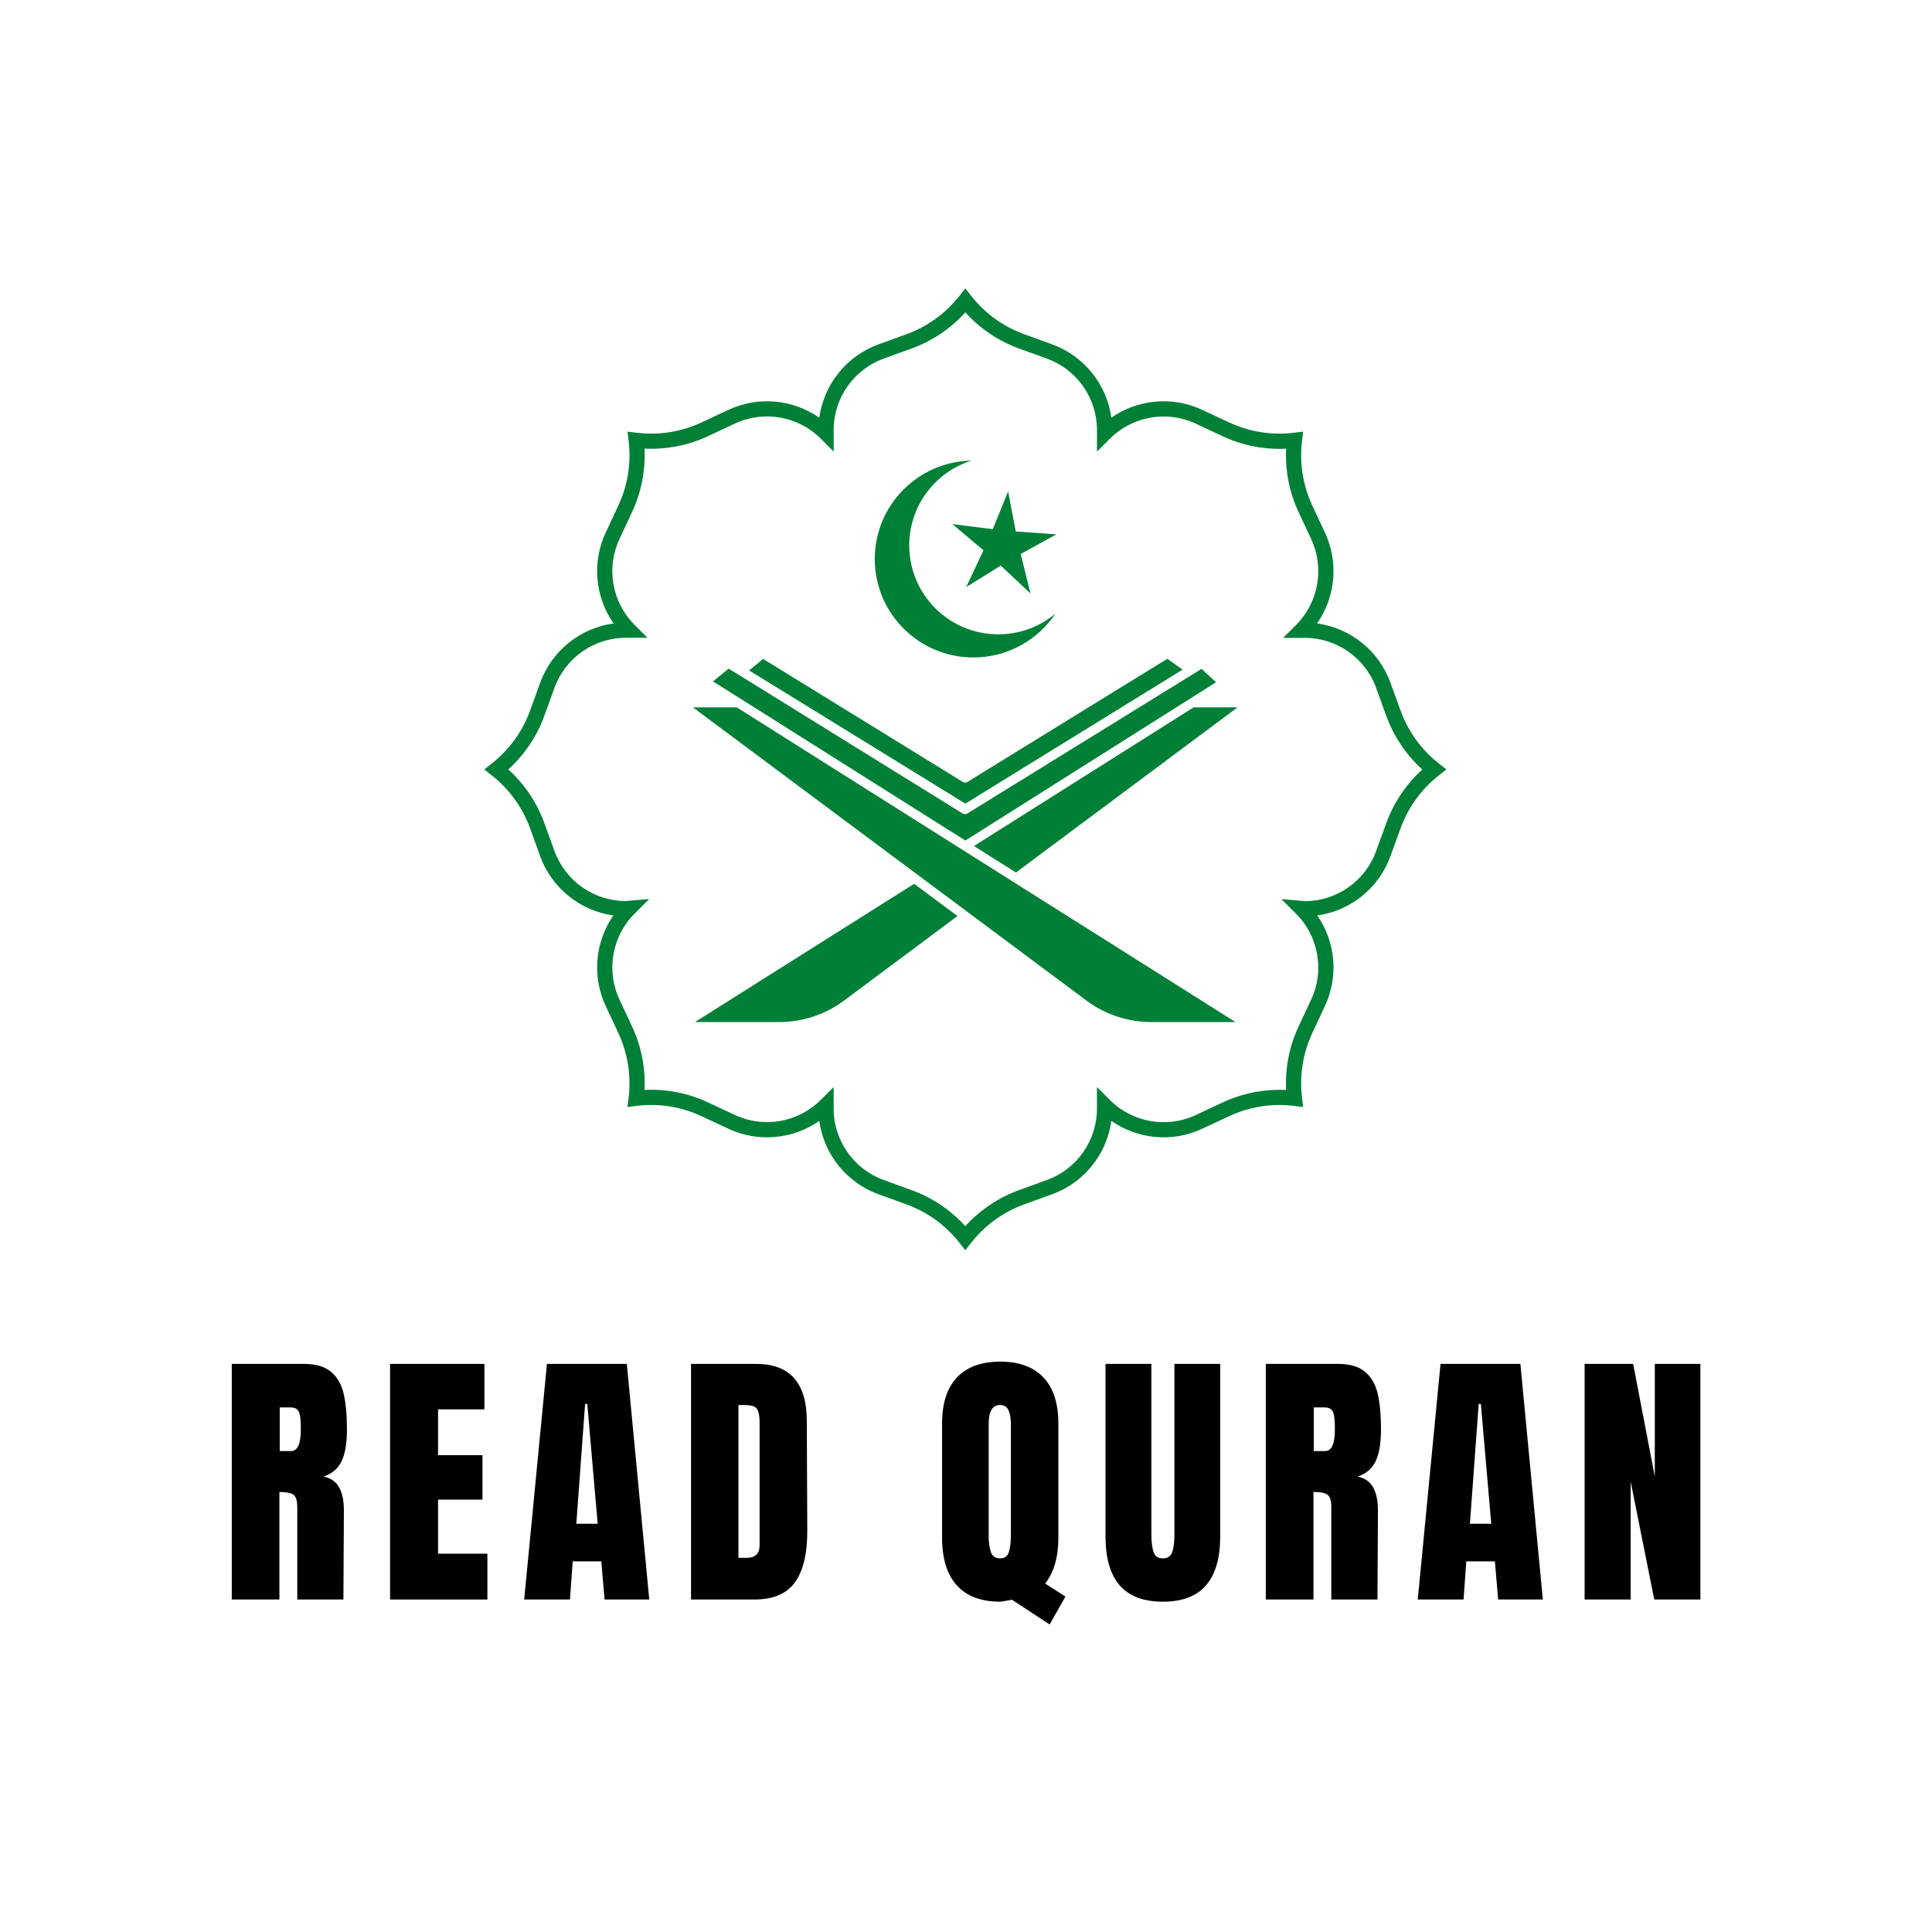 <svg xmlns="http://www.w3.org/2000/svg" xmlns:xlink="http://www.w3.org/1999/xlink" width="500" zoomAndPan="magnify" viewBox="0 0 375 375" height="500" preserveAspectRatio="xMidYMid meet" version="1.0"><defs><g/><clipPath id="a8613ac964"><path d="M 93.992 55.945 L 280.742 55.945 L 280.742 242.695 L 93.992 242.695 Z M 93.992 55.945 " clip-rule="nonzero"/></clipPath><clipPath id="509a3936c2"><path d="M 134.477 171 L 186 171 L 186 198.375 L 134.477 198.375 Z M 134.477 171 " clip-rule="nonzero"/></clipPath><clipPath id="9d73f679d0"><path d="M 145 127.875 L 230 127.875 L 230 156 L 145 156 Z M 145 127.875 " clip-rule="nonzero"/></clipPath><clipPath id="4071749ce9"><path d="M 189 137 L 240.227 137 L 240.227 170 L 189 170 Z M 189 137 " clip-rule="nonzero"/></clipPath><clipPath id="b76aec2793"><path d="M 134.477 137 L 240 137 L 240 198.375 L 134.477 198.375 Z M 134.477 137 " clip-rule="nonzero"/></clipPath><clipPath id="d3a28c148d"><path d="M 169.793 89.383 L 205.043 89.383 L 205.043 127.633 L 169.793 127.633 Z M 169.793 89.383 " clip-rule="nonzero"/></clipPath><clipPath id="4c33769622"><path d="M 204.871 119.094 C 201.438 124.23 195.582 127.613 188.938 127.613 C 178.363 127.613 169.793 119.059 169.793 108.508 C 169.793 98.078 178.164 89.602 188.562 89.402 C 181.559 91.609 176.48 98.145 176.48 105.863 C 176.48 115.395 184.223 123.121 193.77 123.121 C 197.996 123.121 201.867 121.609 204.871 119.094 Z M 192.695 102.715 L 184.852 101.727 L 190.898 106.812 L 187.531 113.957 L 194.25 109.785 L 200.016 115.191 L 198.117 107.527 L 205.047 103.719 L 197.16 103.156 L 195.676 95.398 Z M 192.695 102.715 " clip-rule="nonzero"/></clipPath></defs><g clip-path="url(#a8613ac964)"><path fill="#008037" d="M 187.367 242.668 L 186.207 241.195 C 183.543 237.809 179.992 235.242 175.941 233.77 L 170.504 231.801 C 164.293 229.547 159.902 223.996 159.027 217.566 C 153.918 221.137 147.176 221.797 141.41 219.102 L 136.172 216.652 C 132.266 214.824 127.938 214.129 123.656 214.641 L 121.797 214.863 L 122.02 213.004 C 122.531 208.723 121.836 204.395 120.008 200.488 L 117.559 195.25 C 114.867 189.504 115.52 182.785 119.055 177.688 C 112.641 176.797 107.109 172.41 104.859 166.211 L 102.891 160.773 C 101.418 156.723 98.855 153.172 95.465 150.508 L 93.992 149.352 L 95.465 148.191 C 98.852 145.527 101.418 141.973 102.891 137.926 L 104.859 132.488 C 107.113 126.277 112.664 121.887 119.094 121.008 C 115.523 115.902 114.859 109.164 117.559 103.395 L 120.008 98.156 C 121.836 94.25 122.531 89.926 122.02 85.641 L 121.797 83.781 L 123.656 84.004 C 127.938 84.516 132.266 83.82 136.172 81.992 L 141.41 79.543 C 147.18 76.844 153.918 77.508 159.027 81.078 C 159.902 74.648 164.293 69.098 170.504 66.848 L 175.941 64.875 C 179.992 63.406 183.543 60.84 186.207 57.449 L 187.367 55.977 L 188.527 57.449 C 191.191 60.836 194.746 63.402 198.797 64.871 L 204.23 66.844 C 210.441 69.098 214.832 74.648 215.711 81.074 C 220.816 77.504 227.559 76.84 233.324 79.539 L 238.566 81.988 C 242.469 83.816 246.797 84.512 251.078 84 L 252.938 83.777 L 252.715 85.637 C 252.203 89.918 252.902 94.246 254.727 98.152 L 257.176 103.391 C 259.875 109.16 259.211 115.898 255.645 121.004 C 262.07 121.883 267.621 126.273 269.875 132.484 L 271.848 137.922 C 273.316 141.973 275.883 145.523 279.273 148.188 L 280.742 149.348 L 279.273 150.508 C 275.887 153.172 273.316 156.727 271.848 160.773 L 269.875 166.211 C 267.629 172.41 262.094 176.797 255.68 177.688 C 259.215 182.785 259.867 189.504 257.176 195.25 L 254.727 200.488 C 252.902 204.395 252.203 208.719 252.715 213.004 L 252.938 214.863 L 251.078 214.641 C 246.797 214.129 242.469 214.824 238.566 216.652 L 233.324 219.102 C 227.555 221.797 220.816 221.137 215.711 217.566 C 214.832 223.996 210.441 229.547 204.23 231.797 L 198.797 233.766 C 194.742 235.238 191.191 237.801 188.527 241.191 Z M 161.809 210.996 L 161.809 215.199 C 161.809 221.367 165.707 226.926 171.504 229.031 L 176.941 231.004 C 180.945 232.457 184.52 234.859 187.363 238.004 C 190.211 234.859 193.781 232.457 197.789 231.004 L 203.223 229.031 C 209.023 226.93 212.918 221.367 212.918 215.199 L 212.918 210.996 L 215.438 213.512 C 219.801 217.875 226.484 219.051 232.074 216.438 L 237.312 213.988 C 241.172 212.184 245.395 211.355 249.633 211.566 C 249.422 207.332 250.246 203.109 252.051 199.246 L 254.5 194.008 C 257.117 188.422 255.941 181.734 251.578 177.371 L 248.715 174.508 L 253.332 174.914 C 259.473 174.891 265.004 171 267.098 165.219 L 269.07 159.781 C 270.523 155.777 272.93 152.203 276.074 149.359 C 272.93 146.512 270.523 142.941 269.07 138.938 L 267.098 133.5 C 265 127.699 259.438 123.805 253.266 123.805 L 249.066 123.805 L 251.582 121.285 C 255.941 116.926 257.117 110.238 254.504 104.648 L 252.055 99.41 C 250.25 95.551 249.426 91.324 249.637 87.09 C 245.402 87.301 241.176 86.48 237.316 84.672 L 232.078 82.223 C 226.488 79.605 219.801 80.781 215.441 85.145 L 212.922 87.66 L 212.922 83.445 C 212.922 77.273 209.027 71.715 203.227 69.613 L 197.789 67.641 C 193.785 66.188 190.215 63.785 187.367 60.637 C 184.523 63.785 180.949 66.188 176.945 67.641 L 171.508 69.613 C 165.711 71.715 161.812 77.27 161.812 83.445 L 161.812 87.645 L 159.297 85.129 C 154.93 80.77 148.246 79.594 142.66 82.207 L 137.418 84.656 C 133.559 86.461 129.336 87.285 125.098 87.074 C 125.309 91.312 124.484 95.535 122.68 99.395 L 120.23 104.637 C 117.613 110.223 118.789 116.91 123.152 121.273 L 125.668 123.789 L 121.465 123.789 C 115.293 123.789 109.738 127.688 107.633 133.484 L 105.66 138.922 C 104.207 142.926 101.805 146.5 98.656 149.344 C 101.805 152.191 104.207 155.762 105.66 159.766 L 107.633 165.203 C 109.73 170.984 115.254 174.875 121.402 174.898 L 126.02 174.492 L 123.152 177.355 C 118.793 181.719 117.617 188.406 120.23 193.992 L 122.68 199.234 C 124.484 203.094 125.309 207.316 125.098 211.555 C 129.336 211.34 133.559 212.168 137.418 213.973 L 142.66 216.422 C 148.246 219.039 154.934 217.863 159.297 213.5 Z M 161.809 210.996 " fill-opacity="1" fill-rule="nonzero"/></g><g clip-path="url(#509a3936c2)"><path fill="#008037" d="M 185.848 177.801 L 163.797 194.234 C 161.984 195.574 160.012 196.602 157.879 197.309 C 155.742 198.016 153.551 198.375 151.301 198.379 L 134.895 198.379 L 177.438 171.543 L 184.238 176.609 Z M 185.848 177.801 " fill-opacity="1" fill-rule="nonzero"/></g><g clip-path="url(#9d73f679d0)"><path fill="#008037" d="M 229.543 129.973 L 187.375 155.98 L 145.395 130.125 L 148.125 127.898 L 186.859 151.758 C 187.172 151.949 187.484 151.949 187.797 151.758 L 226.57 127.875 Z M 229.543 129.973 " fill-opacity="1" fill-rule="nonzero"/></g><path fill="#008037" d="M 236.027 132.43 L 230.953 135.633 L 187.375 163.148 L 143.766 135.641 L 138.387 132.254 L 141.422 129.789 L 143.461 131.027 L 186.855 157.902 C 186.992 157.984 187.145 158.027 187.305 158.031 C 187.465 158.027 187.613 157.984 187.754 157.902 L 231.652 130.793 L 233.223 129.824 Z M 236.027 132.43 " fill-opacity="1" fill-rule="nonzero"/><g clip-path="url(#4071749ce9)"><path fill="#008037" d="M 240.211 137.301 L 197.191 169.355 L 193.953 167.316 L 189.039 164.211 L 231.676 137.301 Z M 240.211 137.301 " fill-opacity="1" fill-rule="nonzero"/></g><g clip-path="url(#b76aec2793)"><path fill="#008037" d="M 239.805 198.379 L 223.406 198.379 C 221.156 198.375 218.965 198.016 216.828 197.309 C 214.691 196.602 212.719 195.574 210.91 194.234 L 187.891 177.082 L 185.723 175.465 L 134.496 137.301 L 143.012 137.301 L 186.859 164.977 L 191.453 167.875 L 196.734 171.207 Z M 239.805 198.379 " fill-opacity="1" fill-rule="nonzero"/></g><g clip-path="url(#d3a28c148d)"><g clip-path="url(#4c33769622)"><path fill="#008037" d="M 169.793 89.402 L 169.793 127.613 L 205.043 127.613 L 205.043 89.402 Z M 169.793 89.402 " fill-opacity="1" fill-rule="nonzero"/></g></g><g fill="#000000" fill-opacity="1"><g transform="translate(42.952, 310.465)"><g><path d="M 2.031 -45.734 L 16.078 -45.734 C 18.316 -45.734 20.047 -45.227 21.266 -44.219 C 22.492 -43.207 23.32 -41.785 23.75 -39.953 C 24.176 -38.129 24.391 -35.801 24.391 -32.969 C 24.391 -30.375 24.051 -28.348 23.375 -26.891 C 22.695 -25.43 21.523 -24.422 19.859 -23.859 C 21.242 -23.578 22.242 -22.883 22.859 -21.781 C 23.484 -20.676 23.797 -19.188 23.797 -17.312 L 23.703 0 L 14.75 0 L 14.75 -17.891 C 14.75 -19.172 14.5 -19.988 14 -20.344 C 13.508 -20.695 12.602 -20.875 11.281 -20.875 L 11.281 0 L 2.031 0 Z M 13.531 -28.812 C 14.801 -28.812 15.438 -30.195 15.438 -32.969 C 15.438 -34.164 15.383 -35.066 15.281 -35.672 C 15.176 -36.273 14.977 -36.691 14.688 -36.922 C 14.406 -37.16 14 -37.281 13.469 -37.281 L 11.344 -37.281 L 11.344 -28.812 Z M 13.531 -28.812 "/></g></g></g><g fill="#000000" fill-opacity="1"><g transform="translate(73.679, 310.465)"><g><path d="M 2.031 0 L 2.031 -45.734 L 20.344 -45.734 L 20.344 -36.906 L 11.344 -36.906 L 11.344 -28.016 L 19.969 -28.016 L 19.969 -19.391 L 11.344 -19.391 L 11.344 -8.891 L 20.922 -8.891 L 20.922 0 Z M 2.031 0 "/></g></g></g><g fill="#000000" fill-opacity="1"><g transform="translate(100.944, 310.465)"><g><path d="M 0.797 0 L 5.219 -45.734 L 20.719 -45.734 L 25.078 0 L 16.406 0 L 15.766 -7.406 L 10.219 -7.406 L 9.688 0 Z M 10.922 -14.703 L 15.062 -14.703 L 13.047 -37.969 L 12.625 -37.969 Z M 10.922 -14.703 "/></g></g></g><g fill="#000000" fill-opacity="1"><g transform="translate(132.097, 310.465)"><g><path d="M 2.031 -45.734 L 14.641 -45.734 C 17.91 -45.734 20.359 -44.828 21.984 -43.016 C 23.617 -41.211 24.457 -38.535 24.5 -34.984 L 24.594 -13.578 C 24.633 -9.066 23.852 -5.676 22.25 -3.406 C 20.656 -1.133 18.016 0 14.328 0 L 2.031 0 Z M 12.828 -8.094 C 14.504 -8.094 15.344 -8.91 15.344 -10.547 L 15.344 -34.141 C 15.344 -35.16 15.258 -35.926 15.094 -36.438 C 14.938 -36.957 14.645 -37.305 14.219 -37.484 C 13.789 -37.66 13.133 -37.75 12.25 -37.75 L 11.234 -37.75 L 11.234 -8.094 Z M 12.828 -8.094 "/></g></g></g><g fill="#000000" fill-opacity="1"><g transform="translate(163.676, 310.465)"><g/></g></g><g fill="#000000" fill-opacity="1"><g transform="translate(181.462, 310.465)"><g><path d="M 14.969 0.047 C 13.613 0.297 12.848 0.422 12.672 0.422 C 8.984 0.422 6.18 -0.629 4.266 -2.734 C 2.348 -4.848 1.391 -7.945 1.391 -12.031 L 1.391 -34.141 C 1.391 -38.078 2.352 -41.066 4.281 -43.109 C 6.219 -45.148 9.016 -46.172 12.672 -46.172 C 16.328 -46.172 19.125 -45.148 21.062 -43.109 C 23 -41.066 23.969 -38.078 23.969 -34.141 L 23.969 -12.031 C 23.969 -8.27 23.113 -5.289 21.406 -3.094 L 25.344 -0.578 L 22.266 4.844 Z M 12.672 -7.984 C 13.555 -7.984 14.125 -8.41 14.375 -9.266 C 14.625 -10.117 14.75 -11.219 14.75 -12.562 L 14.75 -33.969 C 14.75 -35.145 14.598 -36.066 14.297 -36.734 C 13.992 -37.41 13.438 -37.75 12.625 -37.75 C 11.164 -37.75 10.438 -36.508 10.438 -34.031 L 10.438 -12.406 C 10.438 -11.125 10.578 -10.066 10.859 -9.234 C 11.141 -8.398 11.742 -7.984 12.672 -7.984 Z M 12.672 -7.984 "/></g></g></g><g fill="#000000" fill-opacity="1"><g transform="translate(213.094, 310.465)"><g><path d="M 12.625 0.422 C 8.852 0.422 6.051 -0.641 4.219 -2.766 C 2.395 -4.898 1.484 -8.062 1.484 -12.25 L 1.484 -45.734 L 10.391 -45.734 L 10.391 -12.625 C 10.391 -11.164 10.531 -10.023 10.812 -9.203 C 11.094 -8.391 11.695 -7.984 12.625 -7.984 C 13.539 -7.984 14.141 -8.383 14.422 -9.188 C 14.711 -9.988 14.859 -11.133 14.859 -12.625 L 14.859 -45.734 L 23.75 -45.734 L 23.75 -12.25 C 23.75 -8.062 22.832 -4.898 21 -2.766 C 19.176 -0.641 16.383 0.422 12.625 0.422 Z M 12.625 0.422 "/></g></g></g><g fill="#000000" fill-opacity="1"><g transform="translate(243.661, 310.465)"><g><path d="M 2.031 -45.734 L 16.078 -45.734 C 18.316 -45.734 20.047 -45.227 21.266 -44.219 C 22.492 -43.207 23.32 -41.785 23.75 -39.953 C 24.176 -38.129 24.391 -35.801 24.391 -32.969 C 24.391 -30.375 24.051 -28.348 23.375 -26.891 C 22.695 -25.43 21.523 -24.422 19.859 -23.859 C 21.242 -23.578 22.242 -22.883 22.859 -21.781 C 23.484 -20.676 23.797 -19.188 23.797 -17.312 L 23.703 0 L 14.75 0 L 14.75 -17.891 C 14.75 -19.172 14.5 -19.988 14 -20.344 C 13.508 -20.695 12.602 -20.875 11.281 -20.875 L 11.281 0 L 2.031 0 Z M 13.531 -28.812 C 14.801 -28.812 15.438 -30.195 15.438 -32.969 C 15.438 -34.164 15.383 -35.066 15.281 -35.672 C 15.176 -36.273 14.977 -36.691 14.688 -36.922 C 14.406 -37.16 14 -37.281 13.469 -37.281 L 11.344 -37.281 L 11.344 -28.812 Z M 13.531 -28.812 "/></g></g></g><g fill="#000000" fill-opacity="1"><g transform="translate(274.388, 310.465)"><g><path d="M 0.797 0 L 5.219 -45.734 L 20.719 -45.734 L 25.078 0 L 16.406 0 L 15.766 -7.406 L 10.219 -7.406 L 9.688 0 Z M 10.922 -14.703 L 15.062 -14.703 L 13.047 -37.969 L 12.625 -37.969 Z M 10.922 -14.703 "/></g></g></g><g fill="#000000" fill-opacity="1"><g transform="translate(305.541, 310.465)"><g><path d="M 2.031 0 L 2.031 -45.734 L 11.453 -45.734 L 15.656 -23.859 L 15.656 -45.734 L 24.5 -45.734 L 24.5 0 L 15.547 0 L 10.969 -22.891 L 10.969 0 Z M 2.031 0 "/></g></g></g></svg>